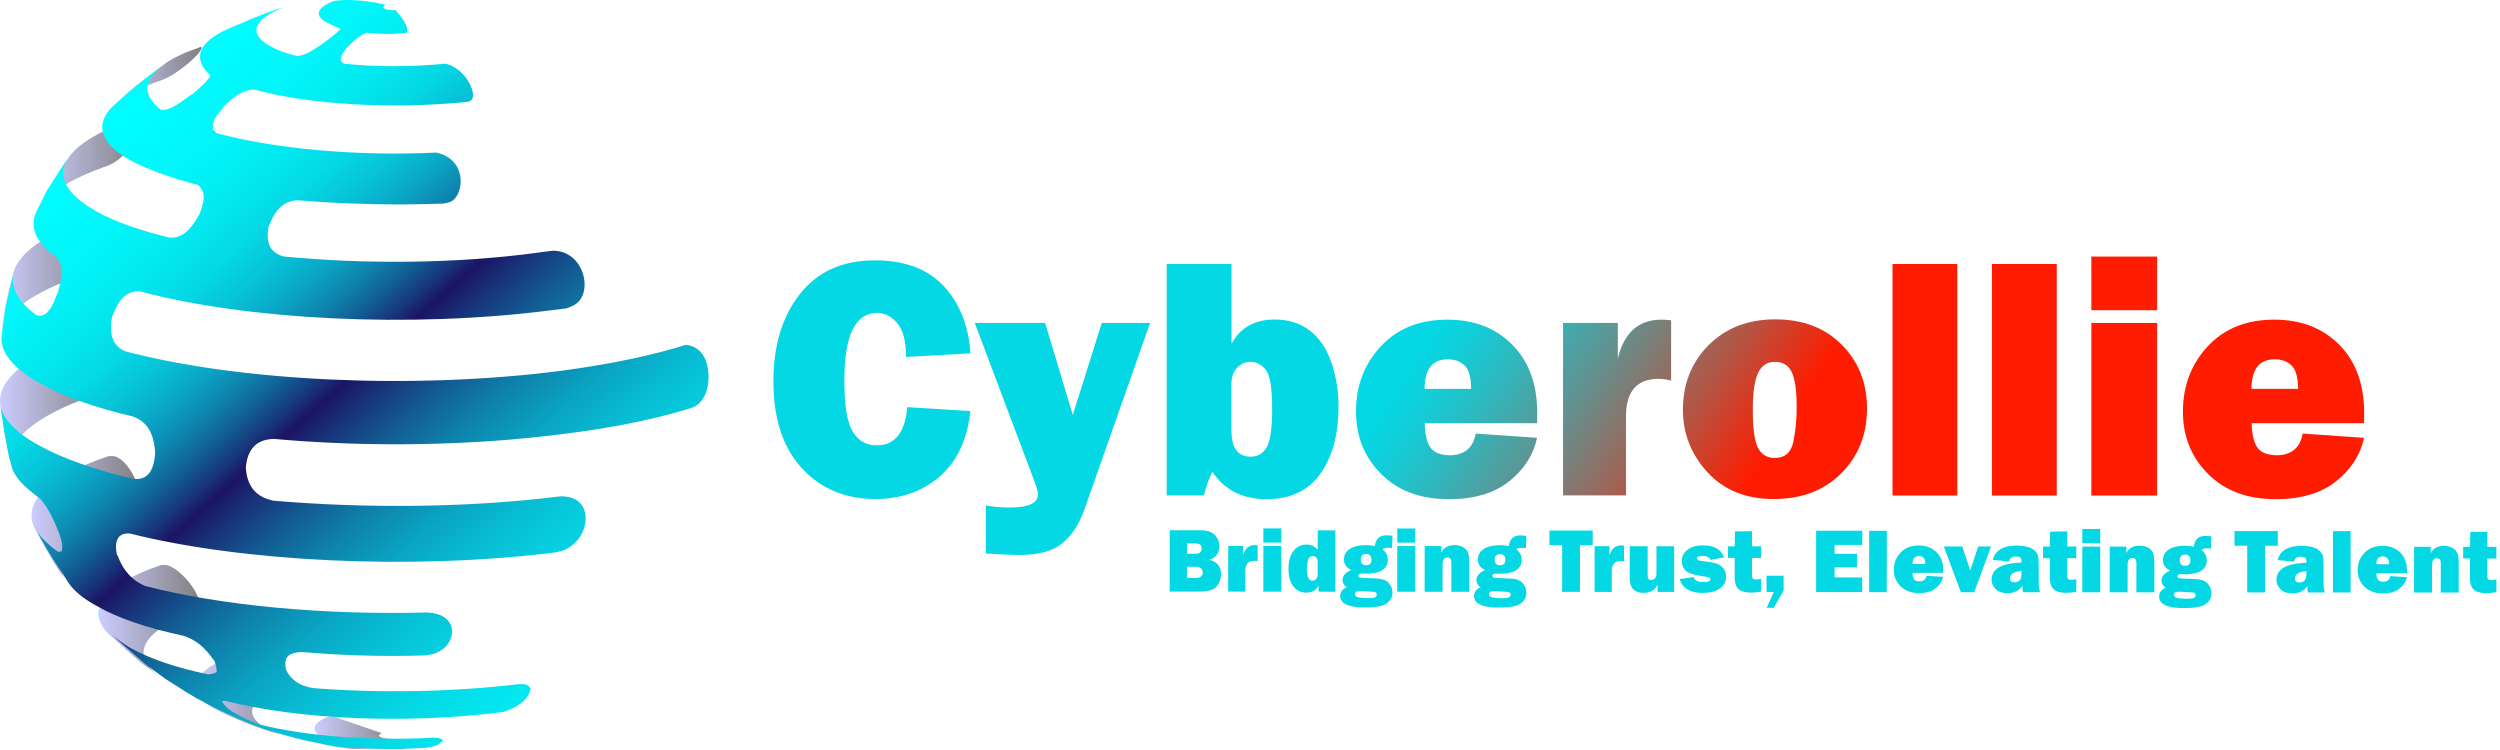 <svg width="1589" height="477" viewBox="0 0 1589 477" fill="none" xmlns="http://www.w3.org/2000/svg">
<path d="M152.972 14.875C159.872 12.375 166.572 9.475 172.972 7.475C160.772 11.675 160.272 11.675 154.672 14.175L144.672 18.375C146.872 16.975 149.972 16.075 152.972 14.875Z" fill="url(#paint0_linear_299_55)"/>
<path d="M103.673 50.575C114.173 46.375 129.473 32.575 128.073 29.875C127.573 29.875 126.673 29.875 126.373 30.275C116.673 33.575 109.473 36.975 104.173 40.975C97.273 46.375 87.573 53.375 81.173 58.975L71.473 67.575C77.573 61.775 88.973 55.675 103.673 50.575Z" fill="url(#paint1_linear_299_55)"/>
<path d="M69.273 105.075C83.173 98.975 93.173 78.275 87.573 75.875C86.773 75.475 85.373 75.875 84.473 75.875C63.973 82.875 50.073 91.075 43.973 99.675C39.573 105.775 33.973 114.575 30.373 121.075L23.473 134.775C28.273 123.975 44.073 113.675 69.273 105.075Z" fill="url(#paint2_linear_299_55)"/>
<path d="M53.172 174.575C67.872 167.175 70.972 141.275 62.872 138.375C61.472 137.975 59.772 138.375 58.972 138.375C29.272 148.175 11.872 160.575 8.472 173.375C6.772 180.075 4.572 188.575 3.172 195.575L0.672 213.575C1.872 199.275 20.172 185.575 53.172 174.575Z" fill="url(#paint3_linear_299_55)"/>
<path d="M57.973 251.976C72.373 244.576 67.673 216.976 57.473 213.676C56.073 213.376 53.873 213.376 52.773 213.676C17.573 226.076 -1.327 240.776 0.073 256.376C1.473 266.676 3.673 279.876 5.673 290.176L7.373 296.876C3.073 280.676 21.373 264.776 57.973 251.976Z" fill="url(#paint4_linear_299_55)"/>
<path d="M83.172 325.475C95.372 318.775 83.672 293.475 73.172 290.075C71.772 289.775 69.572 289.775 68.472 290.075C30.972 302.875 14.072 319.275 21.872 335.475C26.272 343.675 31.872 354.375 37.172 362.275L42.472 370.475C30.972 354.375 46.272 337.975 83.172 325.475Z" fill="url(#paint5_linear_299_55)"/>
<path d="M124.673 388.876C132.973 383.476 116.073 361.776 106.373 359.276C104.973 358.976 103.273 358.976 101.973 359.276C66.773 371.176 53.673 387.676 68.973 402.876C75.573 408.676 83.673 416.576 90.873 422.176L101.673 430.076C81.473 415.676 91.473 400.076 124.673 388.876Z" fill="url(#paint6_linear_299_55)"/>
<path d="M179.072 437.576L179.572 437.276C179.072 432.676 159.072 415.076 150.772 415.876C123.872 424.976 115.872 438.076 134.172 449.176L134.672 449.476C133.872 449.176 133.272 449.176 129.972 447.376C146.572 455.576 147.472 455.976 158.772 460.476C172.672 465.376 173.172 465.376 181.772 467.876C184.272 468.776 188.372 469.476 190.972 470.376C182.372 468.276 174.872 465.776 169.072 462.976C153.872 454.076 159.072 444.076 179.072 437.576Z" fill="url(#paint7_linear_299_55)"/>
<path d="M253.973 472.975C253.173 472.575 253.173 472.575 250.373 469.675C246.773 469.675 243.473 469.375 241.773 468.475C240.373 467.575 240.973 466.875 242.573 465.975C210.673 454.975 210.673 454.975 210.373 454.975C198.973 458.675 196.473 464.075 205.073 468.975C208.673 470.575 213.373 472.275 218.973 473.575H219.473C218.073 473.975 215.873 474.475 211.173 473.975H210.673C207.573 473.575 206.773 473.575 202.373 472.775C205.973 473.175 210.673 473.975 214.073 474.875C222.373 476.075 222.373 476.075 226.273 476.075C226.273 476.075 226.773 476.075 227.073 476.075C227.073 476.075 227.073 476.075 227.573 476.075C231.173 476.075 234.173 475.675 237.573 475.675C243.673 476.075 249.773 476.075 255.873 476.075C256.673 476.075 257.273 476.075 257.273 475.675C256.173 474.575 256.173 474.575 253.973 472.975Z" fill="url(#paint8_linear_299_55)"/>
<path d="M450.372 239.575C450.372 243.775 449.572 254.475 440.672 258.875C418.772 265.875 391.572 271.675 359.172 275.675C298.972 283.575 232.872 284.275 174.072 278.975C163.272 279.275 157.472 285.075 156.272 296.675C156.272 297.075 156.272 297.575 156.272 297.575C157.072 309.475 163.172 316.175 174.072 318.275C232.072 323.175 296.972 322.875 356.072 315.475C376.072 315.075 375.172 335.275 366.072 344.375C361.372 349.275 357.472 350.175 353.372 351.075C260.472 362.675 153.372 356.875 82.872 339.175C75.372 338.275 72.372 343.375 74.272 352.275C74.272 352.675 74.272 352.675 74.772 353.175C78.372 362.975 84.472 369.275 92.272 372.475C140.272 384.875 205.972 391.075 271.772 389.275C290.872 390.475 290.072 405.775 281.772 412.375C277.372 415.675 273.972 416.075 270.072 416.575C243.972 417.475 217.372 416.575 192.472 414.475C180.272 414.475 181.072 420.575 181.672 425.175V425.475C184.772 432.175 190.872 436.175 199.172 437.375C241.072 440.675 287.172 439.875 329.472 434.875C335.072 434.575 335.572 435.275 337.272 437.675C335.872 445.875 326.772 450.475 319.472 452.575C257.572 460.475 189.672 457.175 143.572 445.575C142.772 445.575 141.872 445.575 141.072 445.575C141.872 447.675 144.672 450.175 146.672 451.675L147.172 452.075C154.972 456.675 158.872 458.175 164.072 460.275C195.072 468.175 236.472 470.975 276.072 468.875C277.772 468.875 279.972 469.175 281.672 470.475C278.572 473.775 278.072 474.175 269.972 475.375C254.672 476.275 240.872 476.275 227.772 475.375C226.972 475.375 226.072 475.375 225.272 475.375C225.772 475.375 226.672 475.775 226.972 475.775C219.172 474.875 218.672 474.875 214.772 474.575C211.172 474.275 206.472 473.375 203.072 472.475C201.372 472.175 198.672 471.575 196.972 471.275C194.772 470.875 193.372 470.375 192.572 470.375C190.072 469.475 185.972 468.775 183.372 467.875C170.372 464.175 168.972 463.675 160.372 460.475C144.272 453.775 142.572 453.075 131.572 447.375C129.872 446.475 127.172 444.875 125.472 444.075C124.972 444.075 124.972 443.675 124.672 443.675C119.072 440.375 119.072 440.375 105.572 431.775C104.772 431.375 104.172 430.875 103.372 430.175L92.572 422.275C85.972 416.475 77.272 409.175 70.672 402.975C73.772 405.775 78.172 409.075 83.372 412.075C95.572 418.775 112.172 424.475 132.172 428.575C133.872 428.575 136.572 428.175 137.772 426.975C137.772 424.475 136.972 421.575 136.072 419.575L135.572 419.275C130.272 411.375 124.172 406.475 116.472 404.075C93.772 399.175 75.172 393.075 61.572 385.175C52.972 380.575 47.172 375.675 43.772 370.775L38.472 362.575C32.872 354.675 26.772 343.975 22.372 335.775C24.872 340.675 29.872 345.575 36.772 350.675C37.572 350.675 38.472 350.675 39.272 350.275C39.772 346.075 39.772 345.675 37.572 338.675C37.572 338.275 37.572 338.275 37.072 337.775C33.472 328.275 30.172 322.575 25.672 317.075C14.872 309.175 9.072 303.075 7.372 296.375L5.672 289.675C3.472 279.875 1.272 266.175 0.072 255.875C0.872 265.375 9.272 274.775 25.372 283.375C40.072 291.575 60.572 298.575 84.672 304.375C93.272 305.275 97.672 300.175 98.572 288.275C98.572 287.875 98.572 287.375 98.572 287.375C97.772 274.975 93.272 268.075 84.672 264.775C61.672 259.375 41.072 252.375 26.372 244.075C8.072 234.275 -0.228 223.375 1.072 213.275L3.572 195.275C4.972 188.575 7.172 179.675 8.872 173.075C6.372 182.175 11.072 191.675 23.572 200.575C27.472 200.875 31.372 200.575 36.272 186.875C36.272 186.575 36.272 186.575 36.772 185.975C41.172 171.075 38.472 167.075 36.272 163.775C22.372 153.975 18.472 143.975 23.272 134.175L30.172 120.475C34.572 113.775 39.872 105.275 44.072 99.075C35.772 110.675 40.472 122.875 61.572 134.475C73.272 141.175 89.072 146.375 107.372 150.975C114.872 151.875 120.972 146.775 126.472 136.575C126.972 136.275 126.972 136.275 126.972 135.675C131.372 124.075 129.172 121.275 126.172 117.675C107.872 112.775 94.272 107.875 83.972 102.475C63.172 91.475 60.072 78.675 71.772 67.475L81.472 58.875C88.372 53.075 97.572 45.775 104.472 40.875C91.472 49.975 89.772 60.175 102.272 69.775C106.172 70.075 109.172 69.375 121.372 60.275C121.872 60.275 121.872 59.975 122.172 59.975C129.972 53.275 131.372 51.775 133.872 48.075C121.672 37.075 126.372 26.675 144.672 18.475L154.672 14.275C167.372 8.875 167.372 8.875 173.472 6.875C175.672 5.975 178.172 5.275 180.372 4.775C161.572 11.775 156.772 21.275 172.072 29.475C176.472 31.975 182.072 34.075 188.672 35.575C193.072 35.175 195.572 34.375 206.172 26.975L206.672 26.575C213.272 21.675 214.972 19.875 216.672 18.375C213.072 16.775 210.072 15.575 207.472 14.175C199.172 9.575 201.872 4.375 212.772 0.475C217.172 0.075 226.672 -1.125 244.972 2.975C243.572 4.175 243.272 4.575 244.472 5.475C245.872 6.375 248.872 6.675 251.372 6.375C258.272 14.575 258.872 16.675 258.872 20.775C249.172 21.975 241.072 21.675 233.072 20.775C229.972 21.975 227.472 23.275 221.372 29.375L220.872 29.775C217.272 34.375 217.272 34.675 216.472 38.375C216.972 39.275 217.872 39.975 218.672 40.475C238.672 42.575 261.672 42.575 283.072 40.475C295.272 42.975 303.572 59.075 299.672 63.575C298.872 64.475 297.472 64.475 296.572 64.775C249.072 69.675 195.572 66.375 161.472 56.875C157.072 57.275 151.772 58.075 142.372 67.575C142.372 67.575 141.872 67.875 141.872 68.475C135.272 75.875 135.272 77.575 135.272 82.475C136.072 82.875 136.972 83.675 137.472 84.575C173.272 94.375 225.972 99.475 277.272 96.975C296.972 101.175 295.072 122.875 287.272 127.775C285.872 128.675 283.672 128.975 281.972 129.375C250.572 130.575 218.772 129.775 189.072 127.275C180.772 127.675 175.172 132.675 171.272 142.875C171.272 143.175 171.272 143.175 170.772 143.775C168.572 154.775 172.172 161.075 180.772 163.075C231.772 167.975 289.772 167.675 341.972 160.575C345.072 160.175 348.072 159.675 351.172 159.375C369.472 159.075 376.472 181.575 368.072 191.375C365.572 194.175 362.472 195.075 360.272 195.975C357.172 196.375 353.672 196.875 350.572 197.175C260.772 208.775 156.672 203.275 89.272 185.275C81.472 184.375 75.672 189.475 71.772 200.175C71.772 200.575 71.772 200.575 71.272 201.075C69.072 212.675 71.772 219.975 79.572 223.275C151.072 242.175 261.272 247.975 356.672 235.675C388.072 231.475 414.672 225.875 435.972 219.175C448.772 220.575 450.372 233.775 450.372 239.575Z" fill="url(#paint9_linear_299_55)"/>
<path d="M576.672 258.777L616.772 261.277C614.872 279.277 608.372 293.177 597.372 302.777C586.272 312.377 572.672 317.177 556.572 317.177C537.172 317.177 521.472 310.577 509.472 297.377C497.472 284.177 491.572 265.877 491.572 242.577C491.572 219.477 497.272 200.877 508.572 186.677C519.872 172.477 535.672 165.477 555.972 165.477C574.872 165.477 589.472 170.877 599.672 181.677C609.872 192.477 615.572 206.777 616.872 224.577L575.872 226.877C575.872 217.077 574.072 209.877 570.372 205.477C566.672 201.077 562.372 198.877 557.472 198.877C543.672 198.877 536.672 213.177 536.672 241.777C536.672 257.777 538.472 268.677 542.072 274.477C545.672 280.277 550.672 283.077 557.172 283.077C568.772 283.077 575.272 274.977 576.672 258.777Z" fill="url(#paint10_linear_299_55)"/>
<path d="M730.972 205.275L689.172 324.075C685.972 333.075 681.372 340.075 675.372 345.175C669.372 350.275 660.072 352.775 647.572 352.775C644.572 352.775 637.572 352.475 626.572 351.775V321.275C632.072 322.175 637.072 322.575 641.672 322.575C653.672 322.575 659.672 319.875 659.672 314.375C659.672 312.575 659.072 310.075 657.872 306.975L619.572 205.275H664.272L681.872 263.775L700.272 205.275H730.972Z" fill="url(#paint11_linear_299_55)"/>
<path d="M765.172 314.875H741.572V167.775H782.772V218.375C788.472 208.175 797.572 203.075 810.172 203.075C818.972 203.075 826.472 205.475 832.572 210.175C838.672 214.875 843.272 221.675 846.272 230.475C849.272 239.275 850.772 248.575 850.772 258.275C850.772 275.975 846.972 290.175 839.272 301.075C831.572 311.875 820.172 317.275 804.872 317.275C789.872 317.275 778.372 311.475 770.572 299.875C768.372 304.175 766.572 309.175 765.172 314.875ZM782.772 274.075C782.772 284.875 786.872 290.275 794.972 290.275C799.372 290.275 802.772 288.275 805.072 284.375C807.372 280.475 808.572 272.375 808.572 260.175C808.572 246.875 807.272 238.475 804.572 235.075C801.872 231.675 798.672 229.975 794.672 229.975C791.572 229.975 788.872 231.175 786.372 233.675C783.972 236.075 782.672 239.675 782.672 244.375V274.075H782.772Z" fill="url(#paint12_linear_299_55)"/>
<path d="M937.973 275.576L976.973 278.276C974.673 289.076 968.773 298.276 959.273 305.876C949.773 313.476 936.973 317.276 920.873 317.276C902.873 317.276 888.573 311.976 877.873 301.276C867.173 290.576 861.873 277.376 861.873 261.576C861.873 245.176 867.173 231.376 877.673 220.076C888.273 208.776 902.273 203.176 919.873 203.176C936.973 203.176 950.673 208.476 961.273 219.176C971.773 229.776 977.073 244.276 977.073 262.676C977.073 264.176 977.073 266.276 976.973 268.976H905.573C905.673 275.876 906.873 280.976 909.173 284.376C911.373 287.676 915.673 289.376 921.973 289.376C930.973 289.076 936.373 284.576 937.973 275.576ZM935.073 247.076C934.973 239.676 933.573 234.676 930.773 232.176C927.973 229.576 924.473 228.376 920.273 228.376C910.373 228.376 905.473 234.676 905.473 247.176H935.073V247.076Z" fill="url(#paint13_linear_299_55)"/>
<path d="M1033.47 314.876H993.473V205.276H1028.27V227.876C1032.27 211.376 1041.47 203.176 1056.07 203.176C1057.57 203.176 1059.57 203.276 1062.17 203.576V241.876C1059.27 241.176 1056.57 240.776 1054.27 240.776C1040.47 240.776 1033.47 248.676 1033.47 264.576V314.876Z" fill="url(#paint14_linear_299_55)"/>
<path d="M1127.37 317.177C1109.67 317.177 1095.67 311.477 1085.27 300.177C1074.87 288.877 1069.67 275.577 1069.67 260.377C1069.67 243.977 1075.07 230.377 1085.97 219.377C1096.87 208.477 1110.97 202.977 1128.37 202.977C1145.87 202.977 1159.97 208.377 1170.67 219.177C1181.37 229.977 1186.67 243.477 1186.67 259.677C1186.67 276.077 1181.27 289.777 1170.47 300.677C1159.57 311.677 1145.27 317.177 1127.37 317.177ZM1127.97 291.077C1134.47 291.077 1138.47 287.577 1139.87 280.677C1141.27 273.777 1141.97 266.477 1141.97 258.977C1141.97 248.677 1140.97 241.277 1138.97 236.777C1136.97 232.277 1133.27 229.977 1128.07 229.977C1123.27 229.977 1119.67 232.277 1117.47 236.977C1115.27 241.677 1114.07 249.377 1114.07 260.077C1114.07 272.677 1115.27 280.977 1117.57 285.077C1119.87 289.077 1123.37 291.077 1127.97 291.077Z" fill="url(#paint15_linear_299_55)"/>
<path d="M1244.07 167.775V314.975H1202.87V167.775H1244.07Z" fill="url(#paint16_linear_299_55)"/>
<path d="M1307.27 167.775V314.975H1266.07V167.775H1307.27Z" fill="url(#paint17_linear_299_55)"/>
<path d="M1371.07 163.076V197.176H1329.27V163.076H1371.07ZM1371.07 205.276V314.976H1329.27V205.276H1371.07Z" fill="url(#paint18_linear_299_55)"/>
<path d="M1463.57 275.576L1502.57 278.276C1500.27 289.076 1494.37 298.276 1484.87 305.876C1475.37 313.476 1462.57 317.276 1446.47 317.276C1428.47 317.276 1414.17 311.976 1403.47 301.276C1392.77 290.576 1387.47 277.376 1387.47 261.576C1387.47 245.176 1392.77 231.376 1403.27 220.076C1413.87 208.776 1427.87 203.176 1445.47 203.176C1462.57 203.176 1476.27 208.476 1486.87 219.176C1497.37 229.776 1502.67 244.276 1502.67 262.676C1502.67 264.176 1502.67 266.276 1502.57 268.976H1431.17C1431.27 275.876 1432.47 280.976 1434.77 284.376C1436.97 287.676 1441.27 289.376 1447.57 289.376C1456.57 289.076 1461.97 284.576 1463.57 275.576ZM1460.67 247.076C1460.57 239.676 1459.17 234.676 1456.37 232.176C1453.57 229.576 1450.07 228.376 1445.87 228.376C1435.97 228.376 1431.07 234.676 1431.07 247.176H1460.67V247.076Z" fill="url(#paint19_linear_299_55)"/>
<path d="M743.449 376.01L743.478 337.026L763.27 337.041C767.382 337.044 770.38 338.084 772.264 340.161C774.147 342.238 775.088 344.609 775.086 347.274C775.084 349.216 774.531 350.977 773.425 352.557C772.339 354.117 770.71 355.192 768.539 355.78C773.584 357.003 776.104 360.032 776.101 364.868C776.099 367.762 775.202 370.351 773.41 372.634C771.638 374.898 767.839 376.029 762.013 376.024L743.449 376.01ZM754.491 351.971L760.031 351.976C761.421 351.977 762.402 351.625 762.974 350.921C763.546 350.217 763.832 349.465 763.832 348.665C763.834 346.495 762.502 345.409 759.836 345.407L754.496 345.403L754.491 351.971ZM754.479 367.336L760.306 367.341C761.753 367.342 762.81 366.99 763.476 366.286C764.162 365.563 764.506 364.754 764.506 363.86C764.507 362.965 764.174 362.146 763.509 361.403C762.862 360.641 761.663 360.259 759.911 360.258L754.485 360.254L754.479 367.336ZM791.543 376.046L780.634 376.038L780.655 346.993L790.137 347L790.132 352.998C791.221 348.638 793.745 346.46 797.706 346.463C798.105 346.463 798.658 346.502 799.362 346.578L799.354 356.717C798.555 356.526 797.841 356.43 797.213 356.43C793.443 356.427 791.556 358.53 791.553 362.737L791.543 376.046ZM814.392 335.851L814.386 344.876L802.99 344.868L802.997 335.843L814.392 335.851ZM814.384 347.018L814.362 376.063L802.967 376.055L802.989 347.01L814.384 347.018ZM848.748 376.089L838.067 376.081L838.07 372.225C836.487 375.194 833.878 376.677 830.241 376.675C826.89 376.672 824.168 375.366 822.076 372.756C820.003 370.127 818.968 366.318 818.971 361.33C818.975 356.665 820.025 352.963 822.121 350.223C824.218 347.482 826.989 346.114 830.435 346.116C833.31 346.118 835.68 347.215 837.544 349.406L837.553 337.097L848.777 337.105L848.748 376.089ZM837.538 357.402C837.54 354.794 836.465 353.489 834.314 353.487C832.81 353.486 831.819 354.314 831.342 355.97C830.884 357.626 830.654 359.654 830.652 362.053C830.648 366.755 831.846 369.108 834.245 369.109C835.159 369.11 835.93 368.739 836.559 367.997C837.207 367.255 837.532 366.123 837.533 364.599L837.538 357.402ZM885.074 340.474L884.783 348.27L884.24 348.241C883.212 348.183 882.479 348.154 882.041 348.154C880.27 348.152 879.204 348.504 878.841 349.208C881.011 350.999 882.094 353.161 882.092 355.694C882.09 358.664 880.908 360.9 878.546 362.402C876.203 363.886 873.013 364.626 868.977 364.623C868.882 364.623 868.387 364.603 867.492 364.565C866.654 364.526 866.216 364.507 866.178 364.507C864.331 364.505 863.407 364.981 863.407 365.933C863.406 366.77 864.225 367.218 865.862 367.277L875.201 367.683C878.609 367.838 881.102 368.792 882.681 370.545C884.279 372.298 885.077 374.345 885.076 376.687C885.073 379.467 883.882 381.732 881.5 383.482C879.138 385.251 874.53 386.132 867.676 386.127C857.109 386.119 851.827 383.688 851.831 378.833C851.833 376.186 853.233 374.341 856.033 373.295C854.225 372.018 853.322 370.504 853.323 368.752C853.325 365.896 855.183 363.746 858.897 362.302C855.795 360.948 854.245 358.7 854.247 355.559C854.249 352.684 855.507 350.447 858.022 348.85C860.536 347.252 863.983 346.455 868.362 346.459C870.361 346.46 872.179 346.661 873.817 347.062C874.486 342.512 876.897 340.239 881.047 340.242C881.999 340.243 883.341 340.32 885.074 340.474ZM868.381 359.225C870.59 359.226 871.695 358.056 871.697 355.714C871.698 353.315 870.567 352.115 868.301 352.113C866.054 352.112 864.93 353.329 864.928 355.766C864.926 358.07 866.077 359.223 868.381 359.225ZM865.456 375.73C865.037 375.711 864.618 375.701 864.199 375.7C862.238 375.699 861.257 376.308 861.256 377.526C861.255 378.649 861.997 379.374 863.482 379.698C864.986 380.023 866.985 380.186 869.479 380.188C871.84 380.19 873.354 379.991 874.021 379.592C874.707 379.193 875.05 378.641 875.05 377.936C875.051 377.441 874.899 377.022 874.594 376.679C874.29 376.355 873.566 376.164 872.424 376.106L865.456 375.73ZM899.5 335.915L899.493 344.94L888.098 344.931L888.105 335.906L899.5 335.915ZM899.492 347.082L899.47 376.127L888.075 376.118L888.096 347.073L899.492 347.082ZM933.856 376.152L922.46 376.144L922.474 357.866C922.475 356.361 922.238 355.4 921.762 354.981C921.306 354.561 920.725 354.351 920.021 354.351C917.945 354.349 916.906 355.796 916.904 358.69L916.891 376.14L905.496 376.131L905.518 347.086L916.085 347.094L916.082 351.206C917.645 348.066 920.436 346.497 924.453 346.5C926.567 346.502 928.346 346.913 929.793 347.732C931.258 348.533 932.305 349.581 932.932 350.876C933.559 352.152 933.872 354.38 933.87 357.56L933.856 376.152ZM970.182 340.537L969.89 348.333L969.348 348.305C968.319 348.247 967.586 348.218 967.148 348.217C965.378 348.216 964.311 348.567 963.949 349.272C966.118 351.063 967.202 353.225 967.2 355.757C967.198 358.727 966.016 360.963 963.654 362.466C961.311 363.949 958.121 364.689 954.084 364.686C953.989 364.686 953.494 364.667 952.599 364.628C951.762 364.589 951.324 364.57 951.286 364.57C949.439 364.569 948.515 365.044 948.514 365.996C948.514 366.834 949.332 367.282 950.969 367.34L960.308 367.747C963.716 367.902 966.21 368.856 967.789 370.608C969.387 372.361 970.185 374.409 970.183 376.751C970.181 379.53 968.989 381.795 966.608 383.545C964.246 385.314 959.638 386.196 952.783 386.191C942.216 386.183 936.934 383.751 936.938 378.896C936.94 376.25 938.341 374.404 941.141 373.359C939.333 372.082 938.429 370.567 938.431 368.816C938.433 365.96 940.291 363.81 944.005 362.366C940.902 361.011 939.352 358.764 939.354 355.622C939.357 352.747 940.615 350.511 943.129 348.913C945.644 347.316 949.091 346.519 953.47 346.522C955.469 346.523 957.287 346.725 958.924 347.126C959.594 342.576 962.004 340.302 966.155 340.305C967.107 340.306 968.449 340.383 970.182 340.537ZM953.489 359.288C955.697 359.29 956.803 358.12 956.804 355.778C956.806 353.379 955.674 352.178 953.408 352.177C951.162 352.175 950.037 353.393 950.036 355.83C950.034 358.134 951.185 359.286 953.489 359.288ZM950.563 375.793C950.145 375.774 949.726 375.764 949.307 375.764C947.346 375.762 946.365 376.371 946.364 377.59C946.363 378.713 947.105 379.437 948.59 379.762C950.094 380.087 952.093 380.25 954.587 380.252C956.948 380.253 958.462 380.055 959.128 379.655C959.814 379.256 960.157 378.704 960.158 378C960.158 377.505 960.006 377.086 959.702 376.743C959.397 376.419 958.674 376.228 957.532 376.17L950.563 375.793ZM1004.25 346.56L1004.23 376.205L992.888 376.196L992.91 346.551L984.828 346.545L984.835 337.206L1012.34 337.227L1012.33 346.566L1004.25 346.56ZM1024.42 376.22L1013.51 376.212L1013.53 347.167L1023.01 347.174L1023.01 353.171C1024.1 348.812 1026.62 346.634 1030.58 346.637C1030.98 346.637 1031.53 346.675 1032.24 346.752L1032.23 356.891C1031.43 356.7 1030.72 356.604 1030.09 356.604C1026.32 356.601 1024.43 358.703 1024.43 362.911L1024.42 376.22ZM1064.11 347.204L1064.09 376.249L1053.55 376.241L1053.55 371.472C1052.01 375.05 1049 376.838 1044.52 376.834C1041.76 376.832 1039.62 376.069 1038.1 374.545C1036.6 373.002 1035.85 370.802 1035.85 367.946L1035.86 347.183L1047.26 347.192L1047.25 365.47C1047.24 366.612 1047.4 367.421 1047.7 367.898C1048.02 368.355 1048.64 368.584 1049.56 368.585C1050.53 368.585 1051.32 368.243 1051.93 367.558C1052.54 366.854 1052.84 365.874 1052.84 364.617L1052.86 347.196L1064.11 347.204ZM1067.55 368.027L1076.55 366.805C1077.06 368.9 1079.1 369.949 1082.66 369.951C1085.61 369.954 1087.08 369.384 1087.08 368.241C1087.08 367.746 1086.8 367.365 1086.23 367.098C1085.66 366.812 1084.31 366.526 1082.17 366.238C1076.27 365.415 1072.59 364.137 1071.12 362.403C1069.66 360.65 1068.93 358.708 1068.93 356.575C1068.93 353.605 1070.17 351.207 1072.65 349.381C1075.12 347.536 1078.37 346.615 1082.39 346.618C1089.43 346.623 1093.92 349.168 1095.86 354.254L1087.24 355.875C1086.44 354.161 1084.75 353.303 1082.18 353.301C1080.96 353.3 1080.05 353.471 1079.44 353.813C1078.85 354.136 1078.55 354.46 1078.55 354.783C1078.55 355.735 1079.47 356.317 1081.3 356.527C1086.05 357.064 1089.28 357.609 1090.98 358.163C1092.67 358.716 1094.12 359.726 1095.31 361.193C1096.51 362.66 1097.11 364.431 1097.11 366.507C1097.11 369.686 1095.77 372.208 1093.11 374.072C1090.46 375.936 1086.8 376.866 1082.14 376.863C1074.27 376.857 1069.41 373.911 1067.55 368.027ZM1119.37 347.245L1119.37 354.642L1113.57 354.638L1113.56 365.348C1113.56 366.814 1113.84 367.69 1114.39 367.976C1114.94 368.243 1115.51 368.377 1116.1 368.377C1117.01 368.378 1118.1 368.217 1119.36 367.894L1119.35 376.005C1117.1 376.441 1114.89 376.658 1112.72 376.657C1109.22 376.654 1106.64 375.9 1104.99 374.395C1103.35 372.89 1102.53 370.49 1102.54 367.196L1102.57 363.797L1102.57 354.63L1098.23 354.627L1098.24 347.23L1102.58 347.233L1102.76 337.78L1113.58 337.616L1113.57 347.241L1119.37 347.245ZM1133.67 365.934L1133.66 375.502L1127.4 386.321L1122.91 386.318L1127.4 376.297L1122.81 376.293L1122.81 365.926L1133.67 365.934ZM1183.64 367.028L1183.64 376.338L1154.31 376.317L1154.34 337.333L1183.67 337.355L1183.66 346.351L1166.07 346.338L1166.06 351.993L1180.29 352.003L1180.28 360.657L1166.06 360.646L1166.05 367.015L1183.64 367.028ZM1199.26 337.366L1199.23 376.35L1188.01 376.342L1188.04 337.358L1199.26 337.366ZM1224.46 365.945L1235.08 366.666C1234.45 369.522 1232.84 371.958 1230.25 373.974C1227.68 375.971 1224.19 376.968 1219.79 376.965C1214.9 376.961 1211 375.55 1208.09 372.73C1205.18 369.89 1203.72 366.377 1203.73 362.188C1203.73 357.847 1205.17 354.183 1208.05 351.196C1210.92 348.209 1214.76 346.717 1219.56 346.72C1224.21 346.724 1227.95 348.136 1230.81 350.956C1233.68 353.776 1235.12 357.613 1235.11 362.468C1235.11 362.868 1235.1 363.42 1235.08 364.125L1215.63 364.11C1215.67 365.938 1215.99 367.3 1216.6 368.195C1217.21 369.071 1218.37 369.51 1220.09 369.511C1222.56 369.513 1224.02 368.324 1224.46 365.945ZM1223.72 358.404C1223.7 356.443 1223.3 355.129 1222.52 354.462C1221.76 353.776 1220.81 353.433 1219.67 353.432C1216.96 353.43 1215.61 355.085 1215.61 358.398L1223.72 358.404ZM1265.51 347.354L1254.84 376.391L1246.33 376.385L1235.5 347.332L1247.2 347.341L1251.34 359.682C1251.68 360.691 1251.98 361.691 1252.25 362.681C1252.34 362.338 1252.49 361.9 1252.68 361.368C1252.72 361.291 1252.84 360.93 1253.05 360.283L1257.34 347.348L1265.51 347.354ZM1296.68 376.423L1285.82 376.415C1285.56 375.177 1285.43 373.825 1285.43 372.359C1283.37 375.461 1280.25 377.01 1276.08 377.007C1272.66 377.005 1270.09 376.127 1268.38 374.374C1266.68 372.621 1265.84 370.612 1265.84 368.346C1265.84 365.28 1267.23 362.806 1270.01 360.923C1272.81 359.022 1277.77 357.883 1284.87 357.507L1284.87 356.851C1284.87 355.575 1284.57 354.727 1283.98 354.308C1283.41 353.889 1282.57 353.679 1281.44 353.678C1278.82 353.676 1277.35 354.732 1277.04 356.845L1266.65 355.866C1268.14 349.793 1273.19 346.76 1281.82 346.767C1284.16 346.768 1286.31 347.008 1288.27 347.486C1290.23 347.944 1291.79 348.669 1292.93 349.66C1294.07 350.65 1294.83 351.698 1295.21 352.803C1295.61 353.907 1295.81 356.03 1295.8 359.172L1295.8 370.767C1295.79 372.976 1296.09 374.861 1296.68 376.423ZM1284.86 362.819C1280.01 363.33 1277.58 364.88 1277.58 367.469C1277.58 369.221 1278.54 370.097 1280.46 370.099C1281.68 370.1 1282.72 369.739 1283.57 369.016C1284.43 368.293 1284.86 366.694 1284.86 364.219L1284.86 362.819ZM1319.69 347.395L1319.68 354.792L1313.89 354.787L1313.88 365.497C1313.88 366.963 1314.15 367.839 1314.7 368.125C1315.26 368.392 1315.83 368.526 1316.42 368.526C1317.33 368.527 1318.42 368.366 1319.67 368.043L1319.67 376.154C1317.42 376.59 1315.21 376.808 1313.04 376.806C1309.54 376.804 1306.96 376.05 1305.3 374.544C1303.67 373.039 1302.85 370.639 1302.85 367.345L1302.88 363.947L1302.89 354.779L1298.55 354.776L1298.55 347.379L1302.9 347.382L1303.07 337.929L1313.9 337.766L1313.89 347.39L1319.69 347.395ZM1334.92 336.239L1334.91 345.264L1323.52 345.256L1323.52 336.231L1334.92 336.239ZM1334.91 347.406L1334.89 376.451L1323.49 376.443L1323.52 347.398L1334.91 347.406ZM1369.28 376.477L1357.88 376.468L1357.89 358.19C1357.89 356.686 1357.66 355.724 1357.18 355.305C1356.73 354.886 1356.14 354.676 1355.44 354.675C1353.36 354.674 1352.33 356.12 1352.32 359.014L1352.31 376.464L1340.92 376.456L1340.94 347.411L1351.5 347.418L1351.5 351.531C1353.06 348.391 1355.86 346.822 1359.87 346.825C1361.99 346.826 1363.77 347.237 1365.21 348.057C1366.68 348.858 1367.72 349.906 1368.35 351.201C1368.98 352.477 1369.29 354.705 1369.29 357.884L1369.28 376.477ZM1405.6 340.861L1405.31 348.658L1404.77 348.629C1403.74 348.571 1403.01 348.542 1402.57 348.542C1400.8 348.54 1399.73 348.892 1399.37 349.596C1401.54 351.387 1402.62 353.549 1402.62 356.082C1402.62 359.052 1401.44 361.288 1399.07 362.79C1396.73 364.274 1393.54 365.014 1389.5 365.011C1389.41 365.011 1388.91 364.991 1388.02 364.953C1387.18 364.914 1386.74 364.895 1386.71 364.895C1384.86 364.893 1383.93 365.369 1383.93 366.32C1383.93 367.158 1384.75 367.606 1386.39 367.665L1395.73 368.071C1399.14 368.226 1401.63 369.18 1403.21 370.933C1404.81 372.686 1405.6 374.733 1405.6 377.075C1405.6 379.855 1404.41 382.12 1402.03 383.87C1399.67 385.639 1395.06 386.52 1388.2 386.515C1377.64 386.507 1372.35 384.076 1372.36 379.221C1372.36 376.574 1373.76 374.728 1376.56 373.683C1374.75 372.406 1373.85 370.892 1373.85 369.14C1373.85 366.284 1375.71 364.134 1379.42 362.69C1376.32 361.336 1374.77 359.088 1374.77 355.947C1374.78 353.072 1376.03 350.835 1378.55 349.238C1381.06 347.64 1384.51 346.843 1388.89 346.847C1390.89 346.848 1392.71 347.049 1394.34 347.45C1395.01 342.9 1397.42 340.627 1401.57 340.63C1402.53 340.631 1403.87 340.708 1405.6 340.861ZM1388.91 359.613C1391.12 359.614 1392.22 358.444 1392.22 356.102C1392.23 353.703 1391.09 352.503 1388.83 352.501C1386.58 352.5 1385.46 353.717 1385.46 356.154C1385.45 358.458 1386.6 359.611 1388.91 359.613ZM1385.98 376.118C1385.56 376.099 1385.15 376.089 1384.73 376.088C1382.77 376.087 1381.78 376.696 1381.78 377.914C1381.78 379.037 1382.52 379.761 1384.01 380.086C1385.51 380.411 1387.51 380.574 1390.01 380.576C1392.37 380.578 1393.88 380.379 1394.55 379.98C1395.23 379.581 1395.58 379.029 1395.58 378.324C1395.58 377.829 1395.43 377.41 1395.12 377.067C1394.82 376.743 1394.09 376.552 1392.95 376.494L1385.98 376.118ZM1439.67 346.884L1439.65 376.529L1428.31 376.521L1428.33 346.876L1420.25 346.87L1420.25 337.531L1447.76 337.551L1447.75 346.89L1439.67 346.884ZM1477.74 376.558L1466.89 376.55C1466.63 375.312 1466.49 373.96 1466.5 372.494C1464.44 375.596 1461.32 377.145 1457.15 377.142C1453.73 377.139 1451.16 376.262 1449.44 374.509C1447.75 372.756 1446.9 370.747 1446.91 368.481C1446.91 365.415 1448.3 362.941 1451.08 361.058C1453.88 359.157 1458.83 358.018 1465.94 357.642L1465.94 356.985C1465.94 355.71 1465.64 354.862 1465.05 354.443C1464.48 354.024 1463.63 353.814 1462.51 353.813C1459.88 353.811 1458.42 354.866 1458.11 356.98L1447.72 356.001C1449.2 349.928 1454.26 346.895 1462.89 346.902C1465.23 346.903 1467.38 347.143 1469.34 347.62C1471.3 348.079 1472.85 348.804 1473.99 349.794C1475.14 350.785 1475.9 351.833 1476.28 352.938C1476.68 354.042 1476.87 356.165 1476.87 359.307L1476.86 370.902C1476.86 373.111 1477.16 374.996 1477.74 376.558ZM1465.93 362.954C1461.08 363.465 1458.65 365.015 1458.64 367.604C1458.64 369.356 1459.6 370.232 1461.53 370.234C1462.75 370.235 1463.78 369.874 1464.64 369.151C1465.5 368.428 1465.93 366.829 1465.93 364.354L1465.93 362.954ZM1494.05 337.586L1494.02 376.57L1482.8 376.561L1482.83 337.578L1494.05 337.586ZM1519.25 366.164L1529.87 366.886C1529.24 369.742 1527.63 372.178 1525.04 374.194C1522.47 376.191 1518.98 377.188 1514.59 377.185C1509.69 377.181 1505.79 375.769 1502.88 372.949C1499.97 370.11 1498.51 366.596 1498.52 362.408C1498.52 358.066 1499.96 354.402 1502.84 351.415C1505.72 348.428 1509.55 346.936 1514.35 346.94C1519 346.944 1522.75 348.355 1525.6 351.175C1528.47 353.995 1529.91 357.833 1529.9 362.688C1529.9 363.088 1529.89 363.64 1529.87 364.344L1510.43 364.33C1510.46 366.158 1510.79 367.519 1511.39 368.415C1512 369.291 1513.16 369.73 1514.88 369.731C1517.35 369.733 1518.81 368.544 1519.25 366.164ZM1518.51 358.624C1518.49 356.663 1518.1 355.349 1517.32 354.682C1516.55 353.996 1515.6 353.652 1514.46 353.652C1511.76 353.65 1510.4 355.305 1510.4 358.618L1518.51 358.624ZM1562.74 376.621L1551.34 376.612L1551.36 358.334C1551.36 356.83 1551.12 355.869 1550.64 355.449C1550.19 355.03 1549.61 354.82 1548.9 354.82C1546.83 354.818 1545.79 356.264 1545.79 359.158L1545.77 376.608L1534.38 376.6L1534.4 347.555L1544.97 347.563L1544.96 351.675C1546.53 348.535 1549.32 346.966 1553.34 346.969C1555.45 346.971 1557.23 347.381 1558.68 348.201C1560.14 349.002 1561.19 350.05 1561.81 351.345C1562.44 352.621 1562.75 354.849 1562.75 358.029L1562.74 376.621ZM1586.72 347.594L1586.72 354.991L1580.92 354.986L1580.91 365.696C1580.91 367.162 1581.18 368.038 1581.74 368.324C1582.29 368.591 1582.86 368.725 1583.45 368.725C1584.36 368.726 1585.45 368.565 1586.71 368.242L1586.7 376.353C1584.45 376.789 1582.24 377.007 1580.07 377.005C1576.57 377.003 1573.99 376.249 1572.34 374.743C1570.7 373.238 1569.88 370.838 1569.88 367.544L1569.92 364.146L1569.92 354.978L1565.58 354.975L1565.59 347.578L1569.93 347.581L1570.11 338.128L1580.93 337.965L1580.92 347.589L1586.72 347.594Z" fill="#04D8E5"/>
<defs>
<linearGradient id="paint0_linear_299_55" x1="144.438" y1="12.939" x2="173.076" y2="12.939" gradientUnits="userSpaceOnUse">
<stop stop-color="#00FFFF"/>
<stop offset="1.06556e-08" stop-color="#CCCCFF"/>
<stop offset="1" stop-color="#808080"/>
</linearGradient>
<linearGradient id="paint1_linear_299_55" x1="71.336" y1="48.748" x2="128.488" y2="48.748" gradientUnits="userSpaceOnUse">
<stop stop-color="#00FFFF"/>
<stop offset="1.06556e-08" stop-color="#CCCCFF"/>
<stop offset="1" stop-color="#808080"/>
</linearGradient>
<linearGradient id="paint2_linear_299_55" x1="22.936" y1="105.143" x2="89.27" y2="105.143" gradientUnits="userSpaceOnUse">
<stop stop-color="#00FFFF"/>
<stop offset="1.06556e-08" stop-color="#CCCCFF"/>
<stop offset="1" stop-color="#808080"/>
</linearGradient>
<linearGradient id="paint3_linear_299_55" x1="0.347" y1="175.886" x2="67.154" y2="175.886" gradientUnits="userSpaceOnUse">
<stop stop-color="#00FFFF"/>
<stop offset="1.06556e-08" stop-color="#CCCCFF"/>
<stop offset="1" stop-color="#808080"/>
</linearGradient>
<linearGradient id="paint4_linear_299_55" x1="-0.092" y1="255.072" x2="67.079" y2="255.072" gradientUnits="userSpaceOnUse">
<stop stop-color="#00FFFF"/>
<stop offset="1.06556e-08" stop-color="#CCCCFF"/>
<stop offset="1" stop-color="#808080"/>
</linearGradient>
<linearGradient id="paint5_linear_299_55" x1="19.979" y1="330.195" x2="88.466" y2="330.195" gradientUnits="userSpaceOnUse">
<stop stop-color="#00FFFF"/>
<stop offset="1.06556e-08" stop-color="#CCCCFF"/>
<stop offset="1" stop-color="#808080"/>
</linearGradient>
<linearGradient id="paint6_linear_299_55" x1="63.008" y1="394.549" x2="127.053" y2="394.549" gradientUnits="userSpaceOnUse">
<stop stop-color="#00FFFF"/>
<stop offset="1.06556e-08" stop-color="#CCCCFF"/>
<stop offset="1" stop-color="#808080"/>
</linearGradient>
<linearGradient id="paint7_linear_299_55" x1="124.537" y1="443.082" x2="191.093" y2="443.082" gradientUnits="userSpaceOnUse">
<stop stop-color="#00FFFF"/>
<stop offset="1.06556e-08" stop-color="#CCCCFF"/>
<stop offset="1" stop-color="#808080"/>
</linearGradient>
<linearGradient id="paint8_linear_299_55" x1="199.832" y1="465.424" x2="256.468" y2="465.424" gradientUnits="userSpaceOnUse">
<stop stop-color="#00FFFF"/>
<stop offset="1.06556e-08" stop-color="#CCCCFF"/>
<stop offset="1" stop-color="#808080"/>
</linearGradient>
<linearGradient id="paint9_linear_299_55" x1="-32.32" y1="-15.638" x2="589.637" y2="681.383" gradientUnits="userSpaceOnUse">
<stop offset="0.023" stop-color="#00FFFF"/>
<stop offset="0.152" stop-color="#00FDFE"/>
<stop offset="0.202" stop-color="#01F6F9"/>
<stop offset="0.238" stop-color="#02EAF1"/>
<stop offset="0.268" stop-color="#04D9E6"/>
<stop offset="0.294" stop-color="#07C2D7"/>
<stop offset="0.317" stop-color="#0AA6C5"/>
<stop offset="0.338" stop-color="#0E85AF"/>
<stop offset="0.357" stop-color="#125F95"/>
<stop offset="0.374" stop-color="#17357A"/>
<stop offset="0.386" stop-color="#1B1464"/>
<stop offset="0.402" stop-color="#182F76"/>
<stop offset="0.431" stop-color="#135A92"/>
<stop offset="0.463" stop-color="#0E82AC"/>
<stop offset="0.498" stop-color="#0AA4C3"/>
<stop offset="0.536" stop-color="#07C0D6"/>
<stop offset="0.579" stop-color="#05D7E5"/>
<stop offset="0.627" stop-color="#02E9F1"/>
<stop offset="0.686" stop-color="#01F6F9"/>
<stop offset="0.764" stop-color="#00FDFE"/>
<stop offset="0.946" stop-color="#00FFFF"/>
</linearGradient>
<linearGradient id="paint10_linear_299_55" x1="599.761" y1="269.67" x2="1239.45" y2="690.624" gradientUnits="userSpaceOnUse">
<stop offset="0.295" stop-color="#04D8E5"/>
<stop offset="0.321" stop-color="#10CFDA"/>
<stop offset="0.367" stop-color="#30B7BD"/>
<stop offset="0.429" stop-color="#64908E"/>
<stop offset="0.505" stop-color="#AB5B4C"/>
<stop offset="0.584" stop-color="#FF1C00"/>
</linearGradient>
<linearGradient id="paint11_linear_299_55" x1="619.579" y1="239.553" x2="1259.26" y2="660.507" gradientUnits="userSpaceOnUse">
<stop offset="0.295" stop-color="#04D8E5"/>
<stop offset="0.321" stop-color="#10CFDA"/>
<stop offset="0.367" stop-color="#30B7BD"/>
<stop offset="0.429" stop-color="#64908E"/>
<stop offset="0.505" stop-color="#AB5B4C"/>
<stop offset="0.584" stop-color="#FF1C00"/>
</linearGradient>
<linearGradient id="paint12_linear_299_55" x1="661.862" y1="175.299" x2="1301.55" y2="596.253" gradientUnits="userSpaceOnUse">
<stop offset="0.295" stop-color="#04D8E5"/>
<stop offset="0.321" stop-color="#10CFDA"/>
<stop offset="0.367" stop-color="#30B7BD"/>
<stop offset="0.429" stop-color="#64908E"/>
<stop offset="0.505" stop-color="#AB5B4C"/>
<stop offset="0.584" stop-color="#FF1C00"/>
</linearGradient>
<linearGradient id="paint13_linear_299_55" x1="700.839" y1="116.072" x2="1340.52" y2="537.026" gradientUnits="userSpaceOnUse">
<stop offset="0.295" stop-color="#04D8E5"/>
<stop offset="0.321" stop-color="#10CFDA"/>
<stop offset="0.367" stop-color="#30B7BD"/>
<stop offset="0.429" stop-color="#64908E"/>
<stop offset="0.505" stop-color="#AB5B4C"/>
<stop offset="0.584" stop-color="#FF1C00"/>
</linearGradient>
<linearGradient id="paint14_linear_299_55" x1="733.857" y1="65.896" x2="1373.54" y2="486.851" gradientUnits="userSpaceOnUse">
<stop offset="0.295" stop-color="#04D8E5"/>
<stop offset="0.321" stop-color="#10CFDA"/>
<stop offset="0.367" stop-color="#30B7BD"/>
<stop offset="0.429" stop-color="#64908E"/>
<stop offset="0.505" stop-color="#AB5B4C"/>
<stop offset="0.584" stop-color="#FF1C00"/>
</linearGradient>
<linearGradient id="paint15_linear_299_55" x1="763.839" y1="20.335" x2="1403.52" y2="441.29" gradientUnits="userSpaceOnUse">
<stop offset="0.295" stop-color="#04D8E5"/>
<stop offset="0.321" stop-color="#10CFDA"/>
<stop offset="0.367" stop-color="#30B7BD"/>
<stop offset="0.429" stop-color="#64908E"/>
<stop offset="0.505" stop-color="#AB5B4C"/>
<stop offset="0.584" stop-color="#FF1C00"/>
</linearGradient>
<linearGradient id="paint16_linear_299_55" x1="801.244" y1="-36.505" x2="1440.93" y2="384.449" gradientUnits="userSpaceOnUse">
<stop offset="0.295" stop-color="#04D8E5"/>
<stop offset="0.321" stop-color="#10CFDA"/>
<stop offset="0.367" stop-color="#30B7BD"/>
<stop offset="0.429" stop-color="#64908E"/>
<stop offset="0.505" stop-color="#AB5B4C"/>
<stop offset="0.584" stop-color="#FF1C00"/>
</linearGradient>
<linearGradient id="paint17_linear_299_55" x1="820.346" y1="-65.532" x2="1460.03" y2="355.421" gradientUnits="userSpaceOnUse">
<stop offset="0.295" stop-color="#04D8E5"/>
<stop offset="0.321" stop-color="#10CFDA"/>
<stop offset="0.367" stop-color="#30B7BD"/>
<stop offset="0.429" stop-color="#64908E"/>
<stop offset="0.505" stop-color="#AB5B4C"/>
<stop offset="0.584" stop-color="#FF1C00"/>
</linearGradient>
<linearGradient id="paint18_linear_299_55" x1="840.605" y1="-96.321" x2="1480.29" y2="324.633" gradientUnits="userSpaceOnUse">
<stop offset="0.295" stop-color="#04D8E5"/>
<stop offset="0.321" stop-color="#10CFDA"/>
<stop offset="0.367" stop-color="#30B7BD"/>
<stop offset="0.429" stop-color="#64908E"/>
<stop offset="0.505" stop-color="#AB5B4C"/>
<stop offset="0.584" stop-color="#FF1C00"/>
</linearGradient>
<linearGradient id="paint19_linear_299_55" x1="859.669" y1="-125.29" x2="1499.35" y2="295.665" gradientUnits="userSpaceOnUse">
<stop offset="0.295" stop-color="#04D8E5"/>
<stop offset="0.321" stop-color="#10CFDA"/>
<stop offset="0.367" stop-color="#30B7BD"/>
<stop offset="0.429" stop-color="#64908E"/>
<stop offset="0.505" stop-color="#AB5B4C"/>
<stop offset="0.584" stop-color="#FF1C00"/>
</linearGradient>
</defs>
</svg>
